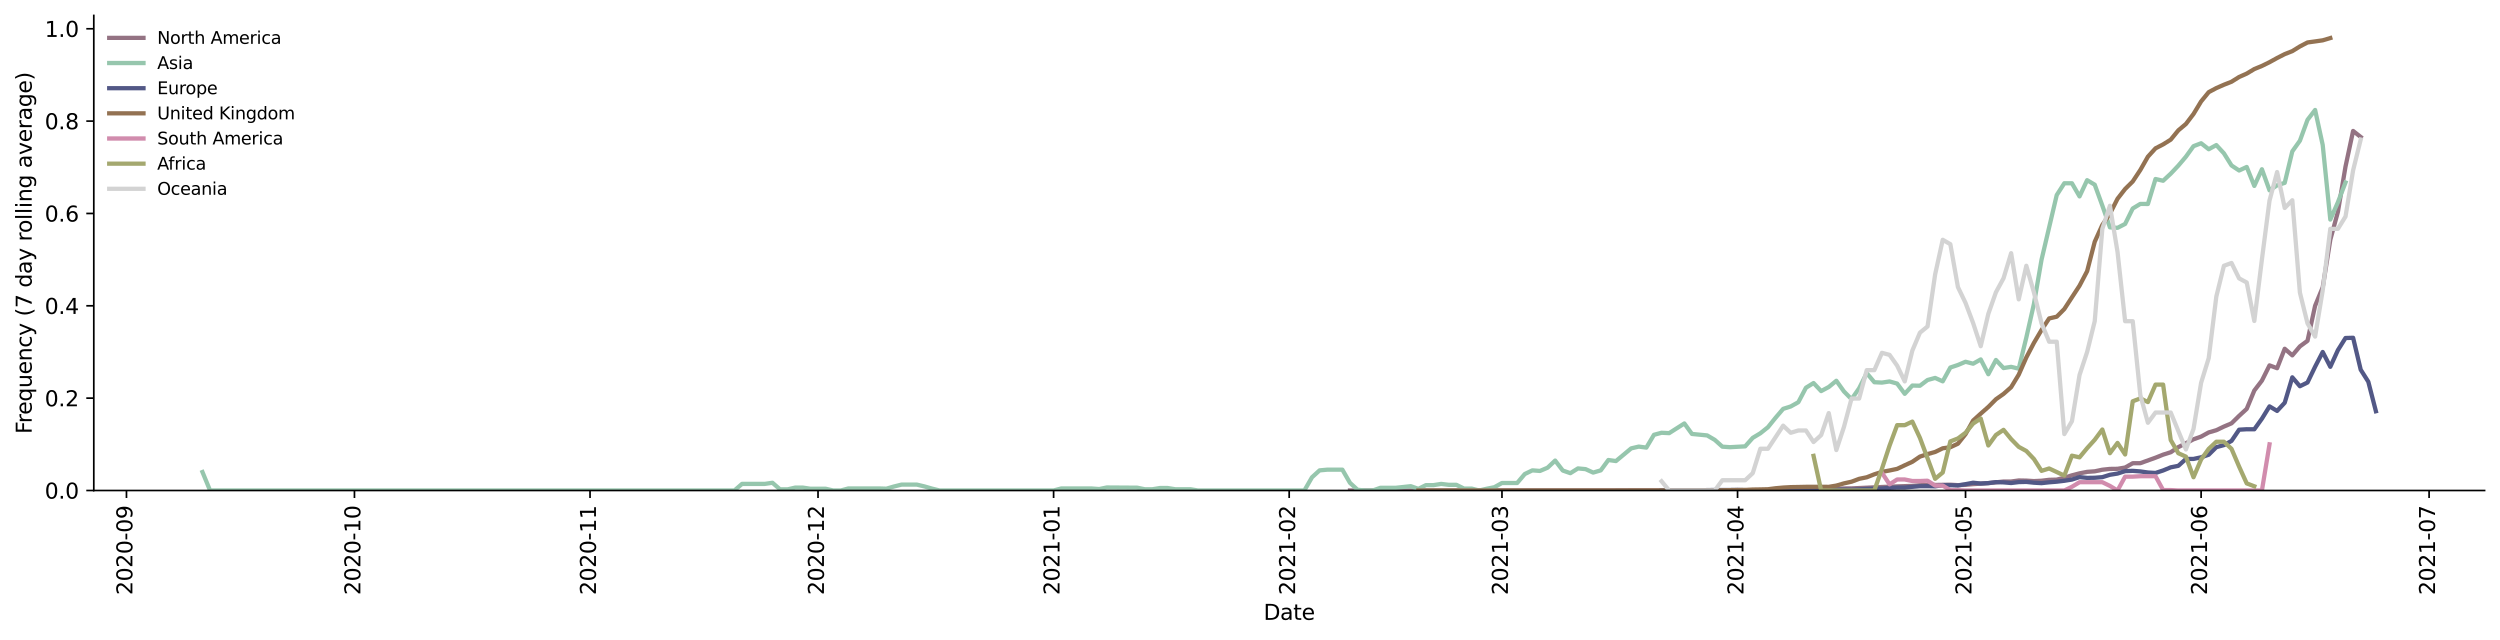 <?xml version="1.0" encoding="utf-8" standalone="no"?>
<!DOCTYPE svg PUBLIC "-//W3C//DTD SVG 1.1//EN"
  "http://www.w3.org/Graphics/SVG/1.1/DTD/svg11.dtd">
<svg height="298.621pt" version="1.1" viewBox="0 0 1166.981 298.621" width="1166.981pt" xmlns="http://www.w3.org/2000/svg" xmlns:xlink="http://www.w3.org/1999/xlink">
 <defs>
  <style type="text/css">*{stroke-linecap:butt;stroke-linejoin:round;}</style>
 </defs>
 <g id="figure_1">
  <g id="patch_1">
   <path d="M 0 298.621 
L 1166.981 298.621 
L 1166.981 0 
L 0 0 
z
" style="fill:#ffffff;"/>
  </g>
  <g id="axes_1">
   <g id="patch_2">
    <path d="M 43.781 228.96 
L 1159.781 228.96 
L 1159.781 7.2 
L 43.781 7.2 
z
" style="fill:#ffffff;"/>
   </g>
   <g id="matplotlib.axis_1">
    <g id="xtick_1">
     <g id="line2d_1">
      <defs>
       <path d="M 0 0 
L 0 3.5 
" id="m8e4a2a7f2a" style="stroke:#000000;stroke-width:0.8;"/>
      </defs>
      <g>
       <use style="stroke:#000000;stroke-width:0.8;" x="59.035" xlink:href="#m8e4a2a7f2a" y="228.96"/>
      </g>
     </g>
     <g id="text_1">
      <!-- 2020-09 -->
      <g transform="translate(61.794 277.743)rotate(-90)scale(0.1 -0.1)">
       <defs>
        <path d="M 1228 531 
L 3431 531 
L 3431 0 
L 469 0 
L 469 531 
Q 828 903 1448 1529 
Q 2069 2156 2228 2338 
Q 2531 2678 2651 2914 
Q 2772 3150 2772 3378 
Q 2772 3750 2511 3984 
Q 2250 4219 1831 4219 
Q 1534 4219 1204 4116 
Q 875 4013 500 3803 
L 500 4441 
Q 881 4594 1212 4672 
Q 1544 4750 1819 4750 
Q 2544 4750 2975 4387 
Q 3406 4025 3406 3419 
Q 3406 3131 3298 2873 
Q 3191 2616 2906 2266 
Q 2828 2175 2409 1742 
Q 1991 1309 1228 531 
z
" id="DejaVuSans-32" transform="scale(0.016)"/>
        <path d="M 2034 4250 
Q 1547 4250 1301 3770 
Q 1056 3291 1056 2328 
Q 1056 1369 1301 889 
Q 1547 409 2034 409 
Q 2525 409 2770 889 
Q 3016 1369 3016 2328 
Q 3016 3291 2770 3770 
Q 2525 4250 2034 4250 
z
M 2034 4750 
Q 2819 4750 3233 4129 
Q 3647 3509 3647 2328 
Q 3647 1150 3233 529 
Q 2819 -91 2034 -91 
Q 1250 -91 836 529 
Q 422 1150 422 2328 
Q 422 3509 836 4129 
Q 1250 4750 2034 4750 
z
" id="DejaVuSans-30" transform="scale(0.016)"/>
        <path d="M 313 2009 
L 1997 2009 
L 1997 1497 
L 313 1497 
L 313 2009 
z
" id="DejaVuSans-2d" transform="scale(0.016)"/>
        <path d="M 703 97 
L 703 672 
Q 941 559 1184 500 
Q 1428 441 1663 441 
Q 2288 441 2617 861 
Q 2947 1281 2994 2138 
Q 2813 1869 2534 1725 
Q 2256 1581 1919 1581 
Q 1219 1581 811 2004 
Q 403 2428 403 3163 
Q 403 3881 828 4315 
Q 1253 4750 1959 4750 
Q 2769 4750 3195 4129 
Q 3622 3509 3622 2328 
Q 3622 1225 3098 567 
Q 2575 -91 1691 -91 
Q 1453 -91 1209 -44 
Q 966 3 703 97 
z
M 1959 2075 
Q 2384 2075 2632 2365 
Q 2881 2656 2881 3163 
Q 2881 3666 2632 3958 
Q 2384 4250 1959 4250 
Q 1534 4250 1286 3958 
Q 1038 3666 1038 3163 
Q 1038 2656 1286 2365 
Q 1534 2075 1959 2075 
z
" id="DejaVuSans-39" transform="scale(0.016)"/>
       </defs>
       <use xlink:href="#DejaVuSans-32"/>
       <use x="63.623" xlink:href="#DejaVuSans-30"/>
       <use x="127.246" xlink:href="#DejaVuSans-32"/>
       <use x="190.869" xlink:href="#DejaVuSans-30"/>
       <use x="254.492" xlink:href="#DejaVuSans-2d"/>
       <use x="290.576" xlink:href="#DejaVuSans-30"/>
       <use x="354.199" xlink:href="#DejaVuSans-39"/>
      </g>
     </g>
    </g>
    <g id="xtick_2">
     <g id="line2d_2">
      <g>
       <use style="stroke:#000000;stroke-width:0.8;" x="165.456" xlink:href="#m8e4a2a7f2a" y="228.96"/>
      </g>
     </g>
     <g id="text_2">
      <!-- 2020-10 -->
      <g transform="translate(168.215 277.743)rotate(-90)scale(0.1 -0.1)">
       <defs>
        <path d="M 794 531 
L 1825 531 
L 1825 4091 
L 703 3866 
L 703 4441 
L 1819 4666 
L 2450 4666 
L 2450 531 
L 3481 531 
L 3481 0 
L 794 0 
L 794 531 
z
" id="DejaVuSans-31" transform="scale(0.016)"/>
       </defs>
       <use xlink:href="#DejaVuSans-32"/>
       <use x="63.623" xlink:href="#DejaVuSans-30"/>
       <use x="127.246" xlink:href="#DejaVuSans-32"/>
       <use x="190.869" xlink:href="#DejaVuSans-30"/>
       <use x="254.492" xlink:href="#DejaVuSans-2d"/>
       <use x="290.576" xlink:href="#DejaVuSans-31"/>
       <use x="354.199" xlink:href="#DejaVuSans-30"/>
      </g>
     </g>
    </g>
    <g id="xtick_3">
     <g id="line2d_3">
      <g>
       <use style="stroke:#000000;stroke-width:0.8;" x="275.424" xlink:href="#m8e4a2a7f2a" y="228.96"/>
      </g>
     </g>
     <g id="text_3">
      <!-- 2020-11 -->
      <g transform="translate(278.183 277.743)rotate(-90)scale(0.1 -0.1)">
       <use xlink:href="#DejaVuSans-32"/>
       <use x="63.623" xlink:href="#DejaVuSans-30"/>
       <use x="127.246" xlink:href="#DejaVuSans-32"/>
       <use x="190.869" xlink:href="#DejaVuSans-30"/>
       <use x="254.492" xlink:href="#DejaVuSans-2d"/>
       <use x="290.576" xlink:href="#DejaVuSans-31"/>
       <use x="354.199" xlink:href="#DejaVuSans-31"/>
      </g>
     </g>
    </g>
    <g id="xtick_4">
     <g id="line2d_4">
      <g>
       <use style="stroke:#000000;stroke-width:0.8;" x="381.845" xlink:href="#m8e4a2a7f2a" y="228.96"/>
      </g>
     </g>
     <g id="text_4">
      <!-- 2020-12 -->
      <g transform="translate(384.604 277.743)rotate(-90)scale(0.1 -0.1)">
       <use xlink:href="#DejaVuSans-32"/>
       <use x="63.623" xlink:href="#DejaVuSans-30"/>
       <use x="127.246" xlink:href="#DejaVuSans-32"/>
       <use x="190.869" xlink:href="#DejaVuSans-30"/>
       <use x="254.492" xlink:href="#DejaVuSans-2d"/>
       <use x="290.576" xlink:href="#DejaVuSans-31"/>
       <use x="354.199" xlink:href="#DejaVuSans-32"/>
      </g>
     </g>
    </g>
    <g id="xtick_5">
     <g id="line2d_5">
      <g>
       <use style="stroke:#000000;stroke-width:0.8;" x="491.813" xlink:href="#m8e4a2a7f2a" y="228.96"/>
      </g>
     </g>
     <g id="text_5">
      <!-- 2021-01 -->
      <g transform="translate(494.572 277.743)rotate(-90)scale(0.1 -0.1)">
       <use xlink:href="#DejaVuSans-32"/>
       <use x="63.623" xlink:href="#DejaVuSans-30"/>
       <use x="127.246" xlink:href="#DejaVuSans-32"/>
       <use x="190.869" xlink:href="#DejaVuSans-31"/>
       <use x="254.492" xlink:href="#DejaVuSans-2d"/>
       <use x="290.576" xlink:href="#DejaVuSans-30"/>
       <use x="354.199" xlink:href="#DejaVuSans-31"/>
      </g>
     </g>
    </g>
    <g id="xtick_6">
     <g id="line2d_6">
      <g>
       <use style="stroke:#000000;stroke-width:0.8;" x="601.781" xlink:href="#m8e4a2a7f2a" y="228.96"/>
      </g>
     </g>
     <g id="text_6">
      <!-- 2021-02 -->
      <g transform="translate(604.541 277.743)rotate(-90)scale(0.1 -0.1)">
       <use xlink:href="#DejaVuSans-32"/>
       <use x="63.623" xlink:href="#DejaVuSans-30"/>
       <use x="127.246" xlink:href="#DejaVuSans-32"/>
       <use x="190.869" xlink:href="#DejaVuSans-31"/>
       <use x="254.492" xlink:href="#DejaVuSans-2d"/>
       <use x="290.576" xlink:href="#DejaVuSans-30"/>
       <use x="354.199" xlink:href="#DejaVuSans-32"/>
      </g>
     </g>
    </g>
    <g id="xtick_7">
     <g id="line2d_7">
      <g>
       <use style="stroke:#000000;stroke-width:0.8;" x="701.107" xlink:href="#m8e4a2a7f2a" y="228.96"/>
      </g>
     </g>
     <g id="text_7">
      <!-- 2021-03 -->
      <g transform="translate(703.867 277.743)rotate(-90)scale(0.1 -0.1)">
       <defs>
        <path d="M 2597 2516 
Q 3050 2419 3304 2112 
Q 3559 1806 3559 1356 
Q 3559 666 3084 287 
Q 2609 -91 1734 -91 
Q 1441 -91 1130 -33 
Q 819 25 488 141 
L 488 750 
Q 750 597 1062 519 
Q 1375 441 1716 441 
Q 2309 441 2620 675 
Q 2931 909 2931 1356 
Q 2931 1769 2642 2001 
Q 2353 2234 1838 2234 
L 1294 2234 
L 1294 2753 
L 1863 2753 
Q 2328 2753 2575 2939 
Q 2822 3125 2822 3475 
Q 2822 3834 2567 4026 
Q 2313 4219 1838 4219 
Q 1578 4219 1281 4162 
Q 984 4106 628 3988 
L 628 4550 
Q 988 4650 1302 4700 
Q 1616 4750 1894 4750 
Q 2613 4750 3031 4423 
Q 3450 4097 3450 3541 
Q 3450 3153 3228 2886 
Q 3006 2619 2597 2516 
z
" id="DejaVuSans-33" transform="scale(0.016)"/>
       </defs>
       <use xlink:href="#DejaVuSans-32"/>
       <use x="63.623" xlink:href="#DejaVuSans-30"/>
       <use x="127.246" xlink:href="#DejaVuSans-32"/>
       <use x="190.869" xlink:href="#DejaVuSans-31"/>
       <use x="254.492" xlink:href="#DejaVuSans-2d"/>
       <use x="290.576" xlink:href="#DejaVuSans-30"/>
       <use x="354.199" xlink:href="#DejaVuSans-33"/>
      </g>
     </g>
    </g>
    <g id="xtick_8">
     <g id="line2d_8">
      <g>
       <use style="stroke:#000000;stroke-width:0.8;" x="811.076" xlink:href="#m8e4a2a7f2a" y="228.96"/>
      </g>
     </g>
     <g id="text_8">
      <!-- 2021-04 -->
      <g transform="translate(813.835 277.743)rotate(-90)scale(0.1 -0.1)">
       <defs>
        <path d="M 2419 4116 
L 825 1625 
L 2419 1625 
L 2419 4116 
z
M 2253 4666 
L 3047 4666 
L 3047 1625 
L 3713 1625 
L 3713 1100 
L 3047 1100 
L 3047 0 
L 2419 0 
L 2419 1100 
L 313 1100 
L 313 1709 
L 2253 4666 
z
" id="DejaVuSans-34" transform="scale(0.016)"/>
       </defs>
       <use xlink:href="#DejaVuSans-32"/>
       <use x="63.623" xlink:href="#DejaVuSans-30"/>
       <use x="127.246" xlink:href="#DejaVuSans-32"/>
       <use x="190.869" xlink:href="#DejaVuSans-31"/>
       <use x="254.492" xlink:href="#DejaVuSans-2d"/>
       <use x="290.576" xlink:href="#DejaVuSans-30"/>
       <use x="354.199" xlink:href="#DejaVuSans-34"/>
      </g>
     </g>
    </g>
    <g id="xtick_9">
     <g id="line2d_9">
      <g>
       <use style="stroke:#000000;stroke-width:0.8;" x="917.496" xlink:href="#m8e4a2a7f2a" y="228.96"/>
      </g>
     </g>
     <g id="text_9">
      <!-- 2021-05 -->
      <g transform="translate(920.256 277.743)rotate(-90)scale(0.1 -0.1)">
       <defs>
        <path d="M 691 4666 
L 3169 4666 
L 3169 4134 
L 1269 4134 
L 1269 2991 
Q 1406 3038 1543 3061 
Q 1681 3084 1819 3084 
Q 2600 3084 3056 2656 
Q 3513 2228 3513 1497 
Q 3513 744 3044 326 
Q 2575 -91 1722 -91 
Q 1428 -91 1123 -41 
Q 819 9 494 109 
L 494 744 
Q 775 591 1075 516 
Q 1375 441 1709 441 
Q 2250 441 2565 725 
Q 2881 1009 2881 1497 
Q 2881 1984 2565 2268 
Q 2250 2553 1709 2553 
Q 1456 2553 1204 2497 
Q 953 2441 691 2322 
L 691 4666 
z
" id="DejaVuSans-35" transform="scale(0.016)"/>
       </defs>
       <use xlink:href="#DejaVuSans-32"/>
       <use x="63.623" xlink:href="#DejaVuSans-30"/>
       <use x="127.246" xlink:href="#DejaVuSans-32"/>
       <use x="190.869" xlink:href="#DejaVuSans-31"/>
       <use x="254.492" xlink:href="#DejaVuSans-2d"/>
       <use x="290.576" xlink:href="#DejaVuSans-30"/>
       <use x="354.199" xlink:href="#DejaVuSans-35"/>
      </g>
     </g>
    </g>
    <g id="xtick_10">
     <g id="line2d_10">
      <g>
       <use style="stroke:#000000;stroke-width:0.8;" x="1027.465" xlink:href="#m8e4a2a7f2a" y="228.96"/>
      </g>
     </g>
     <g id="text_10">
      <!-- 2021-06 -->
      <g transform="translate(1030.224 277.743)rotate(-90)scale(0.1 -0.1)">
       <defs>
        <path d="M 2113 2584 
Q 1688 2584 1439 2293 
Q 1191 2003 1191 1497 
Q 1191 994 1439 701 
Q 1688 409 2113 409 
Q 2538 409 2786 701 
Q 3034 994 3034 1497 
Q 3034 2003 2786 2293 
Q 2538 2584 2113 2584 
z
M 3366 4563 
L 3366 3988 
Q 3128 4100 2886 4159 
Q 2644 4219 2406 4219 
Q 1781 4219 1451 3797 
Q 1122 3375 1075 2522 
Q 1259 2794 1537 2939 
Q 1816 3084 2150 3084 
Q 2853 3084 3261 2657 
Q 3669 2231 3669 1497 
Q 3669 778 3244 343 
Q 2819 -91 2113 -91 
Q 1303 -91 875 529 
Q 447 1150 447 2328 
Q 447 3434 972 4092 
Q 1497 4750 2381 4750 
Q 2619 4750 2861 4703 
Q 3103 4656 3366 4563 
z
" id="DejaVuSans-36" transform="scale(0.016)"/>
       </defs>
       <use xlink:href="#DejaVuSans-32"/>
       <use x="63.623" xlink:href="#DejaVuSans-30"/>
       <use x="127.246" xlink:href="#DejaVuSans-32"/>
       <use x="190.869" xlink:href="#DejaVuSans-31"/>
       <use x="254.492" xlink:href="#DejaVuSans-2d"/>
       <use x="290.576" xlink:href="#DejaVuSans-30"/>
       <use x="354.199" xlink:href="#DejaVuSans-36"/>
      </g>
     </g>
    </g>
    <g id="xtick_11">
     <g id="line2d_11">
      <g>
       <use style="stroke:#000000;stroke-width:0.8;" x="1133.886" xlink:href="#m8e4a2a7f2a" y="228.96"/>
      </g>
     </g>
     <g id="text_11">
      <!-- 2021-07 -->
      <g transform="translate(1136.645 277.743)rotate(-90)scale(0.1 -0.1)">
       <defs>
        <path d="M 525 4666 
L 3525 4666 
L 3525 4397 
L 1831 0 
L 1172 0 
L 2766 4134 
L 525 4134 
L 525 4666 
z
" id="DejaVuSans-37" transform="scale(0.016)"/>
       </defs>
       <use xlink:href="#DejaVuSans-32"/>
       <use x="63.623" xlink:href="#DejaVuSans-30"/>
       <use x="127.246" xlink:href="#DejaVuSans-32"/>
       <use x="190.869" xlink:href="#DejaVuSans-31"/>
       <use x="254.492" xlink:href="#DejaVuSans-2d"/>
       <use x="290.576" xlink:href="#DejaVuSans-30"/>
       <use x="354.199" xlink:href="#DejaVuSans-37"/>
      </g>
     </g>
    </g>
    <g id="text_12">
     <!-- Date -->
     <g transform="translate(589.83 289.341)scale(0.1 -0.1)">
      <defs>
       <path d="M 1259 4147 
L 1259 519 
L 2022 519 
Q 2988 519 3436 956 
Q 3884 1394 3884 2338 
Q 3884 3275 3436 3711 
Q 2988 4147 2022 4147 
L 1259 4147 
z
M 628 4666 
L 1925 4666 
Q 3281 4666 3915 4102 
Q 4550 3538 4550 2338 
Q 4550 1131 3912 565 
Q 3275 0 1925 0 
L 628 0 
L 628 4666 
z
" id="DejaVuSans-44" transform="scale(0.016)"/>
       <path d="M 2194 1759 
Q 1497 1759 1228 1600 
Q 959 1441 959 1056 
Q 959 750 1161 570 
Q 1363 391 1709 391 
Q 2188 391 2477 730 
Q 2766 1069 2766 1631 
L 2766 1759 
L 2194 1759 
z
M 3341 1997 
L 3341 0 
L 2766 0 
L 2766 531 
Q 2569 213 2275 61 
Q 1981 -91 1556 -91 
Q 1019 -91 701 211 
Q 384 513 384 1019 
Q 384 1609 779 1909 
Q 1175 2209 1959 2209 
L 2766 2209 
L 2766 2266 
Q 2766 2663 2505 2880 
Q 2244 3097 1772 3097 
Q 1472 3097 1187 3025 
Q 903 2953 641 2809 
L 641 3341 
Q 956 3463 1253 3523 
Q 1550 3584 1831 3584 
Q 2591 3584 2966 3190 
Q 3341 2797 3341 1997 
z
" id="DejaVuSans-61" transform="scale(0.016)"/>
       <path d="M 1172 4494 
L 1172 3500 
L 2356 3500 
L 2356 3053 
L 1172 3053 
L 1172 1153 
Q 1172 725 1289 603 
Q 1406 481 1766 481 
L 2356 481 
L 2356 0 
L 1766 0 
Q 1100 0 847 248 
Q 594 497 594 1153 
L 594 3053 
L 172 3053 
L 172 3500 
L 594 3500 
L 594 4494 
L 1172 4494 
z
" id="DejaVuSans-74" transform="scale(0.016)"/>
       <path d="M 3597 1894 
L 3597 1613 
L 953 1613 
Q 991 1019 1311 708 
Q 1631 397 2203 397 
Q 2534 397 2845 478 
Q 3156 559 3463 722 
L 3463 178 
Q 3153 47 2828 -22 
Q 2503 -91 2169 -91 
Q 1331 -91 842 396 
Q 353 884 353 1716 
Q 353 2575 817 3079 
Q 1281 3584 2069 3584 
Q 2775 3584 3186 3129 
Q 3597 2675 3597 1894 
z
M 3022 2063 
Q 3016 2534 2758 2815 
Q 2500 3097 2075 3097 
Q 1594 3097 1305 2825 
Q 1016 2553 972 2059 
L 3022 2063 
z
" id="DejaVuSans-65" transform="scale(0.016)"/>
      </defs>
      <use xlink:href="#DejaVuSans-44"/>
      <use x="77.002" xlink:href="#DejaVuSans-61"/>
      <use x="138.281" xlink:href="#DejaVuSans-74"/>
      <use x="177.49" xlink:href="#DejaVuSans-65"/>
     </g>
    </g>
   </g>
   <g id="matplotlib.axis_2">
    <g id="ytick_1">
     <g id="line2d_12">
      <defs>
       <path d="M 0 0 
L -3.5 0 
" id="mab2cb1c748" style="stroke:#000000;stroke-width:0.8;"/>
      </defs>
      <g>
       <use style="stroke:#000000;stroke-width:0.8;" x="43.781" xlink:href="#mab2cb1c748" y="228.96"/>
      </g>
     </g>
     <g id="text_13">
      <!-- 0.0 -->
      <g transform="translate(20.878 232.759)scale(0.1 -0.1)">
       <defs>
        <path d="M 684 794 
L 1344 794 
L 1344 0 
L 684 0 
L 684 794 
z
" id="DejaVuSans-2e" transform="scale(0.016)"/>
       </defs>
       <use xlink:href="#DejaVuSans-30"/>
       <use x="63.623" xlink:href="#DejaVuSans-2e"/>
       <use x="95.41" xlink:href="#DejaVuSans-30"/>
      </g>
     </g>
    </g>
    <g id="ytick_2">
     <g id="line2d_13">
      <g>
       <use style="stroke:#000000;stroke-width:0.8;" x="43.781" xlink:href="#mab2cb1c748" y="185.853"/>
      </g>
     </g>
     <g id="text_14">
      <!-- 0.2 -->
      <g transform="translate(20.878 189.652)scale(0.1 -0.1)">
       <use xlink:href="#DejaVuSans-30"/>
       <use x="63.623" xlink:href="#DejaVuSans-2e"/>
       <use x="95.41" xlink:href="#DejaVuSans-32"/>
      </g>
     </g>
    </g>
    <g id="ytick_3">
     <g id="line2d_14">
      <g>
       <use style="stroke:#000000;stroke-width:0.8;" x="43.781" xlink:href="#mab2cb1c748" y="142.746"/>
      </g>
     </g>
     <g id="text_15">
      <!-- 0.4 -->
      <g transform="translate(20.878 146.546)scale(0.1 -0.1)">
       <use xlink:href="#DejaVuSans-30"/>
       <use x="63.623" xlink:href="#DejaVuSans-2e"/>
       <use x="95.41" xlink:href="#DejaVuSans-34"/>
      </g>
     </g>
    </g>
    <g id="ytick_4">
     <g id="line2d_15">
      <g>
       <use style="stroke:#000000;stroke-width:0.8;" x="43.781" xlink:href="#mab2cb1c748" y="99.64"/>
      </g>
     </g>
     <g id="text_16">
      <!-- 0.6 -->
      <g transform="translate(20.878 103.439)scale(0.1 -0.1)">
       <use xlink:href="#DejaVuSans-30"/>
       <use x="63.623" xlink:href="#DejaVuSans-2e"/>
       <use x="95.41" xlink:href="#DejaVuSans-36"/>
      </g>
     </g>
    </g>
    <g id="ytick_5">
     <g id="line2d_16">
      <g>
       <use style="stroke:#000000;stroke-width:0.8;" x="43.781" xlink:href="#mab2cb1c748" y="56.533"/>
      </g>
     </g>
     <g id="text_17">
      <!-- 0.8 -->
      <g transform="translate(20.878 60.332)scale(0.1 -0.1)">
       <defs>
        <path d="M 2034 2216 
Q 1584 2216 1326 1975 
Q 1069 1734 1069 1313 
Q 1069 891 1326 650 
Q 1584 409 2034 409 
Q 2484 409 2743 651 
Q 3003 894 3003 1313 
Q 3003 1734 2745 1975 
Q 2488 2216 2034 2216 
z
M 1403 2484 
Q 997 2584 770 2862 
Q 544 3141 544 3541 
Q 544 4100 942 4425 
Q 1341 4750 2034 4750 
Q 2731 4750 3128 4425 
Q 3525 4100 3525 3541 
Q 3525 3141 3298 2862 
Q 3072 2584 2669 2484 
Q 3125 2378 3379 2068 
Q 3634 1759 3634 1313 
Q 3634 634 3220 271 
Q 2806 -91 2034 -91 
Q 1263 -91 848 271 
Q 434 634 434 1313 
Q 434 1759 690 2068 
Q 947 2378 1403 2484 
z
M 1172 3481 
Q 1172 3119 1398 2916 
Q 1625 2713 2034 2713 
Q 2441 2713 2670 2916 
Q 2900 3119 2900 3481 
Q 2900 3844 2670 4047 
Q 2441 4250 2034 4250 
Q 1625 4250 1398 4047 
Q 1172 3844 1172 3481 
z
" id="DejaVuSans-38" transform="scale(0.016)"/>
       </defs>
       <use xlink:href="#DejaVuSans-30"/>
       <use x="63.623" xlink:href="#DejaVuSans-2e"/>
       <use x="95.41" xlink:href="#DejaVuSans-38"/>
      </g>
     </g>
    </g>
    <g id="ytick_6">
     <g id="line2d_17">
      <g>
       <use style="stroke:#000000;stroke-width:0.8;" x="43.781" xlink:href="#mab2cb1c748" y="13.426"/>
      </g>
     </g>
     <g id="text_18">
      <!-- 1.0 -->
      <g transform="translate(20.878 17.225)scale(0.1 -0.1)">
       <use xlink:href="#DejaVuSans-31"/>
       <use x="63.623" xlink:href="#DejaVuSans-2e"/>
       <use x="95.41" xlink:href="#DejaVuSans-30"/>
      </g>
     </g>
    </g>
    <g id="text_19">
     <!-- Frequency (7 day rolling average) -->
     <g transform="translate(14.798 202.529)rotate(-90)scale(0.1 -0.1)">
      <defs>
       <path d="M 628 4666 
L 3309 4666 
L 3309 4134 
L 1259 4134 
L 1259 2759 
L 3109 2759 
L 3109 2228 
L 1259 2228 
L 1259 0 
L 628 0 
L 628 4666 
z
" id="DejaVuSans-46" transform="scale(0.016)"/>
       <path d="M 2631 2963 
Q 2534 3019 2420 3045 
Q 2306 3072 2169 3072 
Q 1681 3072 1420 2755 
Q 1159 2438 1159 1844 
L 1159 0 
L 581 0 
L 581 3500 
L 1159 3500 
L 1159 2956 
Q 1341 3275 1631 3429 
Q 1922 3584 2338 3584 
Q 2397 3584 2469 3576 
Q 2541 3569 2628 3553 
L 2631 2963 
z
" id="DejaVuSans-72" transform="scale(0.016)"/>
       <path d="M 947 1747 
Q 947 1113 1208 752 
Q 1469 391 1925 391 
Q 2381 391 2643 752 
Q 2906 1113 2906 1747 
Q 2906 2381 2643 2742 
Q 2381 3103 1925 3103 
Q 1469 3103 1208 2742 
Q 947 2381 947 1747 
z
M 2906 525 
Q 2725 213 2448 61 
Q 2172 -91 1784 -91 
Q 1150 -91 751 415 
Q 353 922 353 1747 
Q 353 2572 751 3078 
Q 1150 3584 1784 3584 
Q 2172 3584 2448 3432 
Q 2725 3281 2906 2969 
L 2906 3500 
L 3481 3500 
L 3481 -1331 
L 2906 -1331 
L 2906 525 
z
" id="DejaVuSans-71" transform="scale(0.016)"/>
       <path d="M 544 1381 
L 544 3500 
L 1119 3500 
L 1119 1403 
Q 1119 906 1312 657 
Q 1506 409 1894 409 
Q 2359 409 2629 706 
Q 2900 1003 2900 1516 
L 2900 3500 
L 3475 3500 
L 3475 0 
L 2900 0 
L 2900 538 
Q 2691 219 2414 64 
Q 2138 -91 1772 -91 
Q 1169 -91 856 284 
Q 544 659 544 1381 
z
M 1991 3584 
L 1991 3584 
z
" id="DejaVuSans-75" transform="scale(0.016)"/>
       <path d="M 3513 2113 
L 3513 0 
L 2938 0 
L 2938 2094 
Q 2938 2591 2744 2837 
Q 2550 3084 2163 3084 
Q 1697 3084 1428 2787 
Q 1159 2491 1159 1978 
L 1159 0 
L 581 0 
L 581 3500 
L 1159 3500 
L 1159 2956 
Q 1366 3272 1645 3428 
Q 1925 3584 2291 3584 
Q 2894 3584 3203 3211 
Q 3513 2838 3513 2113 
z
" id="DejaVuSans-6e" transform="scale(0.016)"/>
       <path d="M 3122 3366 
L 3122 2828 
Q 2878 2963 2633 3030 
Q 2388 3097 2138 3097 
Q 1578 3097 1268 2742 
Q 959 2388 959 1747 
Q 959 1106 1268 751 
Q 1578 397 2138 397 
Q 2388 397 2633 464 
Q 2878 531 3122 666 
L 3122 134 
Q 2881 22 2623 -34 
Q 2366 -91 2075 -91 
Q 1284 -91 818 406 
Q 353 903 353 1747 
Q 353 2603 823 3093 
Q 1294 3584 2113 3584 
Q 2378 3584 2631 3529 
Q 2884 3475 3122 3366 
z
" id="DejaVuSans-63" transform="scale(0.016)"/>
       <path d="M 2059 -325 
Q 1816 -950 1584 -1140 
Q 1353 -1331 966 -1331 
L 506 -1331 
L 506 -850 
L 844 -850 
Q 1081 -850 1212 -737 
Q 1344 -625 1503 -206 
L 1606 56 
L 191 3500 
L 800 3500 
L 1894 763 
L 2988 3500 
L 3597 3500 
L 2059 -325 
z
" id="DejaVuSans-79" transform="scale(0.016)"/>
       <path id="DejaVuSans-20" transform="scale(0.016)"/>
       <path d="M 1984 4856 
Q 1566 4138 1362 3434 
Q 1159 2731 1159 2009 
Q 1159 1288 1364 580 
Q 1569 -128 1984 -844 
L 1484 -844 
Q 1016 -109 783 600 
Q 550 1309 550 2009 
Q 550 2706 781 3412 
Q 1013 4119 1484 4856 
L 1984 4856 
z
" id="DejaVuSans-28" transform="scale(0.016)"/>
       <path d="M 2906 2969 
L 2906 4863 
L 3481 4863 
L 3481 0 
L 2906 0 
L 2906 525 
Q 2725 213 2448 61 
Q 2172 -91 1784 -91 
Q 1150 -91 751 415 
Q 353 922 353 1747 
Q 353 2572 751 3078 
Q 1150 3584 1784 3584 
Q 2172 3584 2448 3432 
Q 2725 3281 2906 2969 
z
M 947 1747 
Q 947 1113 1208 752 
Q 1469 391 1925 391 
Q 2381 391 2643 752 
Q 2906 1113 2906 1747 
Q 2906 2381 2643 2742 
Q 2381 3103 1925 3103 
Q 1469 3103 1208 2742 
Q 947 2381 947 1747 
z
" id="DejaVuSans-64" transform="scale(0.016)"/>
       <path d="M 1959 3097 
Q 1497 3097 1228 2736 
Q 959 2375 959 1747 
Q 959 1119 1226 758 
Q 1494 397 1959 397 
Q 2419 397 2687 759 
Q 2956 1122 2956 1747 
Q 2956 2369 2687 2733 
Q 2419 3097 1959 3097 
z
M 1959 3584 
Q 2709 3584 3137 3096 
Q 3566 2609 3566 1747 
Q 3566 888 3137 398 
Q 2709 -91 1959 -91 
Q 1206 -91 779 398 
Q 353 888 353 1747 
Q 353 2609 779 3096 
Q 1206 3584 1959 3584 
z
" id="DejaVuSans-6f" transform="scale(0.016)"/>
       <path d="M 603 4863 
L 1178 4863 
L 1178 0 
L 603 0 
L 603 4863 
z
" id="DejaVuSans-6c" transform="scale(0.016)"/>
       <path d="M 603 3500 
L 1178 3500 
L 1178 0 
L 603 0 
L 603 3500 
z
M 603 4863 
L 1178 4863 
L 1178 4134 
L 603 4134 
L 603 4863 
z
" id="DejaVuSans-69" transform="scale(0.016)"/>
       <path d="M 2906 1791 
Q 2906 2416 2648 2759 
Q 2391 3103 1925 3103 
Q 1463 3103 1205 2759 
Q 947 2416 947 1791 
Q 947 1169 1205 825 
Q 1463 481 1925 481 
Q 2391 481 2648 825 
Q 2906 1169 2906 1791 
z
M 3481 434 
Q 3481 -459 3084 -895 
Q 2688 -1331 1869 -1331 
Q 1566 -1331 1297 -1286 
Q 1028 -1241 775 -1147 
L 775 -588 
Q 1028 -725 1275 -790 
Q 1522 -856 1778 -856 
Q 2344 -856 2625 -561 
Q 2906 -266 2906 331 
L 2906 616 
Q 2728 306 2450 153 
Q 2172 0 1784 0 
Q 1141 0 747 490 
Q 353 981 353 1791 
Q 353 2603 747 3093 
Q 1141 3584 1784 3584 
Q 2172 3584 2450 3431 
Q 2728 3278 2906 2969 
L 2906 3500 
L 3481 3500 
L 3481 434 
z
" id="DejaVuSans-67" transform="scale(0.016)"/>
       <path d="M 191 3500 
L 800 3500 
L 1894 563 
L 2988 3500 
L 3597 3500 
L 2284 0 
L 1503 0 
L 191 3500 
z
" id="DejaVuSans-76" transform="scale(0.016)"/>
       <path d="M 513 4856 
L 1013 4856 
Q 1481 4119 1714 3412 
Q 1947 2706 1947 2009 
Q 1947 1309 1714 600 
Q 1481 -109 1013 -844 
L 513 -844 
Q 928 -128 1133 580 
Q 1338 1288 1338 2009 
Q 1338 2731 1133 3434 
Q 928 4138 513 4856 
z
" id="DejaVuSans-29" transform="scale(0.016)"/>
      </defs>
      <use xlink:href="#DejaVuSans-46"/>
      <use x="50.27" xlink:href="#DejaVuSans-72"/>
      <use x="89.133" xlink:href="#DejaVuSans-65"/>
      <use x="150.656" xlink:href="#DejaVuSans-71"/>
      <use x="214.133" xlink:href="#DejaVuSans-75"/>
      <use x="277.512" xlink:href="#DejaVuSans-65"/>
      <use x="339.035" xlink:href="#DejaVuSans-6e"/>
      <use x="402.414" xlink:href="#DejaVuSans-63"/>
      <use x="457.395" xlink:href="#DejaVuSans-79"/>
      <use x="516.574" xlink:href="#DejaVuSans-20"/>
      <use x="548.361" xlink:href="#DejaVuSans-28"/>
      <use x="587.375" xlink:href="#DejaVuSans-37"/>
      <use x="650.998" xlink:href="#DejaVuSans-20"/>
      <use x="682.785" xlink:href="#DejaVuSans-64"/>
      <use x="746.262" xlink:href="#DejaVuSans-61"/>
      <use x="807.541" xlink:href="#DejaVuSans-79"/>
      <use x="866.721" xlink:href="#DejaVuSans-20"/>
      <use x="898.508" xlink:href="#DejaVuSans-72"/>
      <use x="937.371" xlink:href="#DejaVuSans-6f"/>
      <use x="998.553" xlink:href="#DejaVuSans-6c"/>
      <use x="1026.336" xlink:href="#DejaVuSans-6c"/>
      <use x="1054.119" xlink:href="#DejaVuSans-69"/>
      <use x="1081.902" xlink:href="#DejaVuSans-6e"/>
      <use x="1145.281" xlink:href="#DejaVuSans-67"/>
      <use x="1208.758" xlink:href="#DejaVuSans-20"/>
      <use x="1240.545" xlink:href="#DejaVuSans-61"/>
      <use x="1301.824" xlink:href="#DejaVuSans-76"/>
      <use x="1361.004" xlink:href="#DejaVuSans-65"/>
      <use x="1422.527" xlink:href="#DejaVuSans-72"/>
      <use x="1463.641" xlink:href="#DejaVuSans-61"/>
      <use x="1524.92" xlink:href="#DejaVuSans-67"/>
      <use x="1588.396" xlink:href="#DejaVuSans-65"/>
      <use x="1649.92" xlink:href="#DejaVuSans-29"/>
     </g>
    </g>
   </g>
   <g id="line2d_18">
    <path clip-path="url(#paa86ef6d5a)" d="M 630.16 228.936 
L 647.897 228.96 
L 807.528 228.874 
L 814.623 228.853 
L 835.907 228.749 
L 846.549 228.506 
L 853.644 228.264 
L 857.191 228.198 
L 860.739 228.005 
L 864.286 227.983 
L 878.475 227.329 
L 885.57 227.041 
L 892.665 226.813 
L 896.212 226.481 
L 910.402 226.259 
L 913.949 226.47 
L 917.496 226.313 
L 921.044 225.988 
L 928.139 225.525 
L 935.233 224.771 
L 938.781 224.772 
L 942.328 224.281 
L 945.875 224.351 
L 949.423 224.572 
L 952.97 224.408 
L 956.517 223.977 
L 960.065 223.888 
L 963.612 222.993 
L 967.16 221.883 
L 970.707 220.961 
L 974.254 220.263 
L 977.802 220.009 
L 981.349 219.265 
L 984.896 218.889 
L 988.444 218.842 
L 991.991 218.242 
L 995.538 216.236 
L 999.086 216.203 
L 1006.18 213.651 
L 1009.728 212.228 
L 1013.275 211.102 
L 1016.823 208.718 
L 1023.917 205.054 
L 1027.465 203.795 
L 1031.012 201.849 
L 1034.559 200.82 
L 1038.107 199.12 
L 1041.654 197.607 
L 1045.201 194.114 
L 1048.749 190.86 
L 1052.296 182.291 
L 1055.844 177.666 
L 1059.391 170.562 
L 1062.938 171.868 
L 1066.486 162.801 
L 1070.033 165.88 
L 1073.58 161.688 
L 1077.128 159.078 
L 1080.675 142.727 
L 1084.222 134.155 
L 1087.77 111.917 
L 1091.317 98.9 
L 1094.865 77.761 
L 1098.412 61.132 
L 1101.959 63.931 
L 1101.959 63.931 
" style="fill:none;stroke:#947383;stroke-linecap:square;stroke-width:2;"/>
   </g>
   <g id="line2d_19">
    <path clip-path="url(#paa86ef6d5a)" d="M 94.509 220.339 
L 98.056 228.96 
L 342.824 228.96 
L 346.371 225.881 
L 357.013 225.881 
L 360.561 225.349 
L 364.108 228.428 
L 367.655 228.428 
L 371.203 227.614 
L 374.75 227.614 
L 378.297 228.147 
L 385.392 228.147 
L 388.94 228.96 
L 392.487 228.96 
L 396.034 228.002 
L 410.224 228.002 
L 413.771 228.115 
L 417.318 227.088 
L 420.866 226.209 
L 427.961 226.209 
L 431.508 227.054 
L 435.055 228.08 
L 438.603 228.96 
L 491.813 228.96 
L 495.36 228.023 
L 509.55 228.023 
L 513.097 228.286 
L 516.645 227.556 
L 530.834 227.655 
L 534.381 228.385 
L 537.929 228.385 
L 541.476 227.803 
L 545.023 227.803 
L 548.571 228.377 
L 555.666 228.377 
L 559.213 228.96 
L 608.876 228.96 
L 612.423 222.802 
L 615.971 219.569 
L 619.518 219.245 
L 626.613 219.245 
L 630.16 225.403 
L 633.708 228.636 
L 637.255 228.96 
L 640.802 228.96 
L 644.35 227.711 
L 651.444 227.711 
L 658.539 226.95 
L 662.086 228.199 
L 665.634 226.451 
L 669.181 226.451 
L 672.728 225.888 
L 676.276 226.314 
L 679.823 226.314 
L 683.371 228.062 
L 686.918 228.062 
L 690.465 228.96 
L 694.013 228.139 
L 697.56 227.432 
L 701.107 225.455 
L 708.202 225.455 
L 711.749 221.275 
L 715.297 219.56 
L 718.844 219.835 
L 722.392 218.323 
L 725.939 214.991 
L 729.486 219.636 
L 733.034 220.873 
L 736.581 218.656 
L 740.128 218.988 
L 743.676 220.595 
L 747.223 219.561 
L 750.77 214.73 
L 754.318 215.218 
L 761.413 209.303 
L 764.96 208.468 
L 768.507 208.932 
L 772.055 202.964 
L 775.602 202.008 
L 779.149 202.187 
L 786.244 197.662 
L 789.791 202.563 
L 796.886 203.249 
L 800.434 205.327 
L 803.981 208.497 
L 807.528 208.745 
L 814.623 208.358 
L 818.17 204.385 
L 821.718 202.249 
L 825.265 199.411 
L 828.812 195.018 
L 832.36 190.856 
L 835.907 189.732 
L 839.454 187.742 
L 843.002 180.992 
L 846.549 178.807 
L 850.097 182.553 
L 853.644 180.654 
L 857.191 177.742 
L 860.739 182.723 
L 864.286 186.33 
L 867.833 181.237 
L 871.381 174.174 
L 874.928 178.418 
L 878.475 178.591 
L 882.023 178.055 
L 885.57 179.056 
L 889.118 183.832 
L 892.665 179.97 
L 896.212 180.057 
L 899.76 177.386 
L 903.307 176.419 
L 906.854 178.005 
L 910.402 171.558 
L 913.949 170.372 
L 917.496 168.868 
L 921.044 169.778 
L 924.591 167.776 
L 928.139 174.687 
L 931.686 168.032 
L 935.233 171.807 
L 938.781 171.245 
L 942.328 172.094 
L 945.875 157.556 
L 949.423 141.857 
L 952.97 121.248 
L 960.065 91.057 
L 963.612 85.536 
L 967.16 85.542 
L 970.707 91.677 
L 974.254 84.106 
L 977.802 86.215 
L 981.349 95.959 
L 984.896 106.119 
L 988.444 106.354 
L 991.991 104.535 
L 995.538 97.328 
L 999.086 95.183 
L 1002.633 95.216 
L 1006.18 83.56 
L 1009.728 84.371 
L 1013.275 81.072 
L 1016.823 77.323 
L 1020.37 73.136 
L 1023.917 68.229 
L 1027.465 66.876 
L 1031.012 69.659 
L 1034.559 67.721 
L 1038.107 71.574 
L 1041.654 77.239 
L 1045.201 79.59 
L 1048.749 77.946 
L 1052.296 86.782 
L 1055.844 79.01 
L 1059.391 88.848 
L 1062.938 86.497 
L 1066.486 85.357 
L 1070.033 70.657 
L 1073.58 65.676 
L 1077.128 55.947 
L 1080.675 51.335 
L 1084.222 67.678 
L 1087.77 102.495 
L 1091.317 94.412 
L 1094.865 85.175 
L 1094.865 85.175 
" style="fill:none;stroke:#96c6ad;stroke-linecap:square;stroke-width:2;"/>
   </g>
   <g id="line2d_20">
    <path clip-path="url(#paa86ef6d5a)" d="M 775.602 228.931 
L 779.149 228.926 
L 782.697 228.858 
L 786.244 228.858 
L 789.791 228.858 
L 793.339 228.858 
L 796.886 228.769 
L 800.434 228.722 
L 803.981 228.722 
L 807.528 228.722 
L 811.076 228.682 
L 814.623 228.773 
L 818.17 228.888 
L 821.718 228.888 
L 825.265 228.822 
L 828.812 228.814 
L 832.36 228.725 
L 835.907 228.671 
L 839.454 228.602 
L 843.002 228.668 
L 846.549 228.587 
L 850.097 228.631 
L 853.644 228.637 
L 857.191 228.599 
L 860.739 228.532 
L 864.286 228.604 
L 867.833 228.437 
L 871.381 228.218 
L 874.928 228.118 
L 878.475 227.983 
L 882.023 227.736 
L 885.57 227.596 
L 889.118 227.576 
L 892.665 227.245 
L 896.212 226.946 
L 899.76 226.939 
L 903.307 227.015 
L 906.854 226.482 
L 910.402 226.494 
L 913.949 226.606 
L 917.496 226.008 
L 921.044 225.33 
L 924.591 225.707 
L 928.139 225.504 
L 931.686 225.063 
L 935.233 225.167 
L 938.781 225.466 
L 942.328 225.036 
L 945.875 224.951 
L 949.423 225.322 
L 952.97 225.521 
L 956.517 225.136 
L 960.065 224.85 
L 963.612 224.429 
L 967.16 223.854 
L 970.707 222.712 
L 974.254 223.071 
L 977.802 223.011 
L 981.349 222.738 
L 984.896 221.629 
L 988.444 221.058 
L 991.991 219.915 
L 995.538 219.789 
L 999.086 220.058 
L 1002.633 220.561 
L 1006.18 220.769 
L 1009.728 219.612 
L 1013.275 218.148 
L 1016.823 217.447 
L 1020.37 214.248 
L 1023.917 214.225 
L 1027.465 213.463 
L 1031.012 212.262 
L 1034.559 208.728 
L 1038.107 207.774 
L 1041.654 205.817 
L 1045.201 200.578 
L 1048.749 200.366 
L 1052.296 200.385 
L 1055.844 195.44 
L 1059.391 189.692 
L 1062.938 191.811 
L 1066.486 187.999 
L 1070.033 176.141 
L 1073.58 180.287 
L 1077.128 178.543 
L 1080.675 171.174 
L 1084.222 164.307 
L 1087.77 171.216 
L 1091.317 163.438 
L 1094.865 157.779 
L 1098.412 157.673 
L 1101.959 172.574 
L 1105.507 178.19 
L 1109.054 191.966 
" style="fill:none;stroke:#525886;stroke-linecap:square;stroke-width:2;"/>
   </g>
   <g id="line2d_21">
    <path clip-path="url(#paa86ef6d5a)" d="M 662.086 228.94 
L 665.634 228.96 
L 669.181 228.96 
L 672.728 228.96 
L 676.276 228.96 
L 679.823 228.96 
L 683.371 228.96 
L 686.918 228.96 
L 690.465 228.96 
L 694.013 228.96 
L 697.56 228.96 
L 701.107 228.96 
L 704.655 228.96 
L 708.202 228.96 
L 711.749 228.96 
L 715.297 228.96 
L 718.844 228.96 
L 722.392 228.96 
L 725.939 228.96 
L 729.486 228.96 
L 733.034 228.96 
L 736.581 228.96 
L 740.128 228.96 
L 743.676 228.96 
L 747.223 228.96 
L 750.77 228.96 
L 754.318 228.96 
L 757.865 228.96 
L 761.413 228.917 
L 764.96 228.917 
L 768.507 228.917 
L 772.055 228.917 
L 775.602 228.917 
L 779.149 228.943 
L 782.697 228.943 
L 786.244 228.926 
L 789.791 228.926 
L 793.339 228.926 
L 796.886 228.918 
L 800.434 228.918 
L 803.981 228.854 
L 807.528 228.784 
L 811.076 228.731 
L 814.623 228.696 
L 818.17 228.514 
L 821.718 228.455 
L 825.265 228.37 
L 828.812 227.913 
L 832.36 227.595 
L 835.907 227.392 
L 839.454 227.33 
L 843.002 227.251 
L 846.549 227.243 
L 850.097 227.232 
L 853.644 227.259 
L 857.191 226.666 
L 860.739 225.638 
L 864.286 224.854 
L 867.833 223.521 
L 871.381 222.793 
L 874.928 221.399 
L 878.475 220.276 
L 882.023 219.617 
L 885.57 218.871 
L 889.118 217.19 
L 892.665 215.558 
L 896.212 213.138 
L 899.76 211.968 
L 903.307 210.977 
L 906.854 209.263 
L 910.402 208.758 
L 913.949 207.117 
L 917.496 202.661 
L 921.044 196.299 
L 924.591 193.077 
L 928.139 189.95 
L 931.686 186.372 
L 935.233 183.875 
L 938.781 180.737 
L 942.328 174.885 
L 945.875 166.851 
L 949.423 160.049 
L 952.97 154.04 
L 956.517 148.646 
L 960.065 147.833 
L 963.612 144.242 
L 967.16 138.793 
L 970.707 133.36 
L 974.254 126.594 
L 977.802 112.853 
L 981.349 105.013 
L 984.896 99.773 
L 988.444 92.784 
L 991.991 88.221 
L 995.538 84.714 
L 999.086 79.352 
L 1002.633 73.125 
L 1006.18 69.238 
L 1009.728 67.403 
L 1013.275 65.193 
L 1016.823 60.847 
L 1020.37 57.87 
L 1023.917 53.201 
L 1027.465 47.344 
L 1031.012 43.016 
L 1034.559 41.119 
L 1038.107 39.56 
L 1041.654 38.156 
L 1045.201 35.934 
L 1048.749 34.356 
L 1052.296 32.237 
L 1055.844 30.781 
L 1059.391 29.035 
L 1062.938 27.075 
L 1066.486 25.269 
L 1070.033 23.868 
L 1073.58 21.672 
L 1077.128 19.822 
L 1080.675 19.334 
L 1084.222 18.823 
L 1087.77 17.76 
" style="fill:none;stroke:#937252;stroke-linecap:square;stroke-width:2;"/>
   </g>
   <g id="line2d_22">
    <path clip-path="url(#paa86ef6d5a)" d="M 878.475 220.698 
L 882.023 226.086 
L 885.57 223.817 
L 889.118 223.817 
L 892.665 224.536 
L 896.212 224.536 
L 899.76 224.39 
L 903.307 226.659 
L 906.854 226.659 
L 910.402 228.814 
L 913.949 228.814 
L 917.496 228.96 
L 921.044 228.96 
L 924.591 228.96 
L 928.139 228.96 
L 931.686 228.96 
L 935.233 228.96 
L 938.781 228.96 
L 942.328 228.96 
L 945.875 228.96 
L 949.423 228.96 
L 952.97 228.96 
L 956.517 228.96 
L 960.065 228.96 
L 963.612 228.96 
L 967.16 227.236 
L 970.707 225.094 
L 974.254 225.094 
L 977.802 225.094 
L 981.349 225.094 
L 984.896 226.818 
L 988.444 228.96 
L 991.991 222.494 
L 995.538 222.494 
L 999.086 222.297 
L 1002.633 222.297 
L 1006.18 222.297 
L 1009.728 228.763 
L 1013.275 228.763 
L 1016.823 228.96 
L 1020.37 228.96 
L 1023.917 228.96 
L 1027.465 228.96 
L 1031.012 228.96 
L 1034.559 228.96 
L 1038.107 228.96 
L 1041.654 228.96 
L 1045.201 228.96 
L 1048.749 228.96 
L 1052.296 228.96 
L 1055.844 228.96 
L 1059.391 207.407 
" style="fill:none;stroke:#d18cad;stroke-linecap:square;stroke-width:2;"/>
   </g>
   <g id="line2d_23">
    <path clip-path="url(#paa86ef6d5a)" d="M 846.549 212.795 
L 850.097 228.96 
L 853.644 228.96 
L 857.191 228.96 
L 860.739 228.96 
L 864.286 228.96 
L 867.833 228.96 
L 871.381 228.96 
L 874.928 228.96 
L 878.475 218.817 
L 882.023 208.041 
L 885.57 198.461 
L 889.118 198.461 
L 892.665 196.803 
L 896.212 204.41 
L 899.76 213.919 
L 903.307 223.499 
L 906.854 220.559 
L 910.402 206.052 
L 913.949 204.669 
L 917.496 202.018 
L 921.044 197.708 
L 924.591 195.368 
L 928.139 207.941 
L 931.686 203.043 
L 935.233 200.653 
L 938.781 204.964 
L 942.328 208.584 
L 945.875 210.518 
L 949.423 214.264 
L 952.97 219.789 
L 956.517 218.684 
L 960.065 220.342 
L 963.612 222 
L 967.16 212.702 
L 970.707 213.486 
L 974.254 209.203 
L 977.802 205.284 
L 981.349 200.494 
L 984.896 211.547 
L 988.444 206.758 
L 991.991 212.146 
L 995.538 187.327 
L 999.086 185.958 
L 1002.633 187.678 
L 1006.18 179.535 
L 1009.728 179.535 
L 1013.275 205.4 
L 1016.823 211.558 
L 1020.37 213.154 
L 1023.917 222.77 
L 1027.465 214.481 
L 1031.012 209.517 
L 1034.559 206.201 
L 1038.107 206.201 
L 1041.654 209.517 
L 1045.201 217.806 
L 1048.749 225.644 
L 1052.296 227.001 
" style="fill:none;stroke:#a4a86f;stroke-linecap:square;stroke-width:2;"/>
   </g>
   <g id="line2d_24">
    <path clip-path="url(#paa86ef6d5a)" d="M 775.602 224.649 
L 779.149 228.96 
L 782.697 228.96 
L 786.244 228.96 
L 789.791 228.96 
L 793.339 228.96 
L 796.886 228.96 
L 800.434 228.96 
L 803.981 224.17 
L 807.528 224.17 
L 811.076 224.17 
L 814.623 224.17 
L 818.17 220.854 
L 821.718 209.479 
L 825.265 209.479 
L 828.812 204.091 
L 832.36 198.702 
L 835.907 202.018 
L 839.454 200.941 
L 843.002 200.941 
L 846.549 206.329 
L 850.097 203.096 
L 853.644 192.832 
L 857.191 210.075 
L 860.739 199.298 
L 864.286 186.035 
L 867.833 186.035 
L 871.381 172.786 
L 874.928 172.786 
L 878.475 164.703 
L 882.023 165.65 
L 885.57 170.68 
L 889.118 178.027 
L 892.665 163.658 
L 896.212 155.292 
L 899.76 152.394 
L 903.307 128.094 
L 906.854 111.929 
L 910.402 113.982 
L 913.949 134.022 
L 917.496 141.399 
L 921.044 150.817 
L 924.591 161.594 
L 928.139 146.479 
L 931.686 136.42 
L 935.233 129.889 
L 938.781 118.189 
L 942.328 139.742 
L 945.875 124.067 
L 949.423 136.52 
L 952.97 150.889 
L 956.517 159.51 
L 960.065 159.51 
L 963.612 202.617 
L 967.16 196.63 
L 970.707 175.076 
L 974.254 164.3 
L 977.802 149.931 
L 981.349 106.824 
L 984.896 96.047 
L 988.444 117.601 
L 991.991 149.931 
L 995.538 149.931 
L 999.086 184.416 
L 1002.633 197.348 
L 1006.18 192.559 
L 1009.728 192.559 
L 1013.275 192.559 
L 1016.823 201.18 
L 1020.37 209.801 
L 1023.917 200.222 
L 1027.465 178.669 
L 1031.012 167.174 
L 1034.559 138.436 
L 1038.107 124.067 
L 1041.654 122.761 
L 1045.201 129.945 
L 1048.749 131.861 
L 1052.296 149.822 
L 1055.844 121.084 
L 1059.391 93.653 
L 1062.938 80.31 
L 1066.486 97.074 
L 1070.033 93.481 
L 1073.58 136.588 
L 1077.128 150.957 
L 1080.675 157.115 
L 1084.222 135.562 
L 1087.77 106.824 
L 1091.317 106.824 
L 1094.865 101.076 
L 1098.412 79.523 
L 1101.959 65.154 
" style="fill:none;stroke:#d3d3d3;stroke-linecap:square;stroke-width:2;"/>
   </g>
   <g id="patch_3">
    <path d="M 43.781 228.96 
L 43.781 7.2 
" style="fill:none;stroke:#000000;stroke-linecap:square;stroke-linejoin:miter;stroke-width:0.8;"/>
   </g>
   <g id="patch_4">
    <path d="M 43.781 228.96 
L 1159.781 228.96 
" style="fill:none;stroke:#000000;stroke-linecap:square;stroke-linejoin:miter;stroke-width:0.8;"/>
   </g>
   <g id="legend_1">
    <g id="line2d_25">
     <path d="M 50.981 17.679 
L 66.981 17.679 
" style="fill:none;stroke:#947383;stroke-linecap:square;stroke-width:2;"/>
    </g>
    <g id="line2d_26"/>
    <g id="text_20">
     <!-- North America -->
     <g transform="translate(73.381 20.479)scale(0.08 -0.08)">
      <defs>
       <path d="M 628 4666 
L 1478 4666 
L 3547 763 
L 3547 4666 
L 4159 4666 
L 4159 0 
L 3309 0 
L 1241 3903 
L 1241 0 
L 628 0 
L 628 4666 
z
" id="DejaVuSans-4e" transform="scale(0.016)"/>
       <path d="M 3513 2113 
L 3513 0 
L 2938 0 
L 2938 2094 
Q 2938 2591 2744 2837 
Q 2550 3084 2163 3084 
Q 1697 3084 1428 2787 
Q 1159 2491 1159 1978 
L 1159 0 
L 581 0 
L 581 4863 
L 1159 4863 
L 1159 2956 
Q 1366 3272 1645 3428 
Q 1925 3584 2291 3584 
Q 2894 3584 3203 3211 
Q 3513 2838 3513 2113 
z
" id="DejaVuSans-68" transform="scale(0.016)"/>
       <path d="M 2188 4044 
L 1331 1722 
L 3047 1722 
L 2188 4044 
z
M 1831 4666 
L 2547 4666 
L 4325 0 
L 3669 0 
L 3244 1197 
L 1141 1197 
L 716 0 
L 50 0 
L 1831 4666 
z
" id="DejaVuSans-41" transform="scale(0.016)"/>
       <path d="M 3328 2828 
Q 3544 3216 3844 3400 
Q 4144 3584 4550 3584 
Q 5097 3584 5394 3201 
Q 5691 2819 5691 2113 
L 5691 0 
L 5113 0 
L 5113 2094 
Q 5113 2597 4934 2840 
Q 4756 3084 4391 3084 
Q 3944 3084 3684 2787 
Q 3425 2491 3425 1978 
L 3425 0 
L 2847 0 
L 2847 2094 
Q 2847 2600 2669 2842 
Q 2491 3084 2119 3084 
Q 1678 3084 1418 2786 
Q 1159 2488 1159 1978 
L 1159 0 
L 581 0 
L 581 3500 
L 1159 3500 
L 1159 2956 
Q 1356 3278 1631 3431 
Q 1906 3584 2284 3584 
Q 2666 3584 2933 3390 
Q 3200 3197 3328 2828 
z
" id="DejaVuSans-6d" transform="scale(0.016)"/>
      </defs>
      <use xlink:href="#DejaVuSans-4e"/>
      <use x="74.805" xlink:href="#DejaVuSans-6f"/>
      <use x="135.986" xlink:href="#DejaVuSans-72"/>
      <use x="177.1" xlink:href="#DejaVuSans-74"/>
      <use x="216.309" xlink:href="#DejaVuSans-68"/>
      <use x="279.688" xlink:href="#DejaVuSans-20"/>
      <use x="311.475" xlink:href="#DejaVuSans-41"/>
      <use x="379.883" xlink:href="#DejaVuSans-6d"/>
      <use x="477.295" xlink:href="#DejaVuSans-65"/>
      <use x="538.818" xlink:href="#DejaVuSans-72"/>
      <use x="579.932" xlink:href="#DejaVuSans-69"/>
      <use x="607.715" xlink:href="#DejaVuSans-63"/>
      <use x="662.695" xlink:href="#DejaVuSans-61"/>
     </g>
    </g>
    <g id="line2d_27">
     <path d="M 50.981 29.421 
L 66.981 29.421 
" style="fill:none;stroke:#96c6ad;stroke-linecap:square;stroke-width:2;"/>
    </g>
    <g id="line2d_28"/>
    <g id="text_21">
     <!-- Asia -->
     <g transform="translate(73.381 32.221)scale(0.08 -0.08)">
      <defs>
       <path d="M 2834 3397 
L 2834 2853 
Q 2591 2978 2328 3040 
Q 2066 3103 1784 3103 
Q 1356 3103 1142 2972 
Q 928 2841 928 2578 
Q 928 2378 1081 2264 
Q 1234 2150 1697 2047 
L 1894 2003 
Q 2506 1872 2764 1633 
Q 3022 1394 3022 966 
Q 3022 478 2636 193 
Q 2250 -91 1575 -91 
Q 1294 -91 989 -36 
Q 684 19 347 128 
L 347 722 
Q 666 556 975 473 
Q 1284 391 1588 391 
Q 1994 391 2212 530 
Q 2431 669 2431 922 
Q 2431 1156 2273 1281 
Q 2116 1406 1581 1522 
L 1381 1569 
Q 847 1681 609 1914 
Q 372 2147 372 2553 
Q 372 3047 722 3315 
Q 1072 3584 1716 3584 
Q 2034 3584 2315 3537 
Q 2597 3491 2834 3397 
z
" id="DejaVuSans-73" transform="scale(0.016)"/>
      </defs>
      <use xlink:href="#DejaVuSans-41"/>
      <use x="68.408" xlink:href="#DejaVuSans-73"/>
      <use x="120.508" xlink:href="#DejaVuSans-69"/>
      <use x="148.291" xlink:href="#DejaVuSans-61"/>
     </g>
    </g>
    <g id="line2d_29">
     <path d="M 50.981 41.164 
L 66.981 41.164 
" style="fill:none;stroke:#525886;stroke-linecap:square;stroke-width:2;"/>
    </g>
    <g id="line2d_30"/>
    <g id="text_22">
     <!-- Europe -->
     <g transform="translate(73.381 43.964)scale(0.08 -0.08)">
      <defs>
       <path d="M 628 4666 
L 3578 4666 
L 3578 4134 
L 1259 4134 
L 1259 2753 
L 3481 2753 
L 3481 2222 
L 1259 2222 
L 1259 531 
L 3634 531 
L 3634 0 
L 628 0 
L 628 4666 
z
" id="DejaVuSans-45" transform="scale(0.016)"/>
       <path d="M 1159 525 
L 1159 -1331 
L 581 -1331 
L 581 3500 
L 1159 3500 
L 1159 2969 
Q 1341 3281 1617 3432 
Q 1894 3584 2278 3584 
Q 2916 3584 3314 3078 
Q 3713 2572 3713 1747 
Q 3713 922 3314 415 
Q 2916 -91 2278 -91 
Q 1894 -91 1617 61 
Q 1341 213 1159 525 
z
M 3116 1747 
Q 3116 2381 2855 2742 
Q 2594 3103 2138 3103 
Q 1681 3103 1420 2742 
Q 1159 2381 1159 1747 
Q 1159 1113 1420 752 
Q 1681 391 2138 391 
Q 2594 391 2855 752 
Q 3116 1113 3116 1747 
z
" id="DejaVuSans-70" transform="scale(0.016)"/>
      </defs>
      <use xlink:href="#DejaVuSans-45"/>
      <use x="63.184" xlink:href="#DejaVuSans-75"/>
      <use x="126.562" xlink:href="#DejaVuSans-72"/>
      <use x="165.426" xlink:href="#DejaVuSans-6f"/>
      <use x="226.607" xlink:href="#DejaVuSans-70"/>
      <use x="290.084" xlink:href="#DejaVuSans-65"/>
     </g>
    </g>
    <g id="line2d_31">
     <path d="M 50.981 52.906 
L 66.981 52.906 
" style="fill:none;stroke:#937252;stroke-linecap:square;stroke-width:2;"/>
    </g>
    <g id="line2d_32"/>
    <g id="text_23">
     <!-- United Kingdom -->
     <g transform="translate(73.381 55.706)scale(0.08 -0.08)">
      <defs>
       <path d="M 556 4666 
L 1191 4666 
L 1191 1831 
Q 1191 1081 1462 751 
Q 1734 422 2344 422 
Q 2950 422 3222 751 
Q 3494 1081 3494 1831 
L 3494 4666 
L 4128 4666 
L 4128 1753 
Q 4128 841 3676 375 
Q 3225 -91 2344 -91 
Q 1459 -91 1007 375 
Q 556 841 556 1753 
L 556 4666 
z
" id="DejaVuSans-55" transform="scale(0.016)"/>
       <path d="M 628 4666 
L 1259 4666 
L 1259 2694 
L 3353 4666 
L 4166 4666 
L 1850 2491 
L 4331 0 
L 3500 0 
L 1259 2247 
L 1259 0 
L 628 0 
L 628 4666 
z
" id="DejaVuSans-4b" transform="scale(0.016)"/>
      </defs>
      <use xlink:href="#DejaVuSans-55"/>
      <use x="73.193" xlink:href="#DejaVuSans-6e"/>
      <use x="136.572" xlink:href="#DejaVuSans-69"/>
      <use x="164.355" xlink:href="#DejaVuSans-74"/>
      <use x="203.564" xlink:href="#DejaVuSans-65"/>
      <use x="265.088" xlink:href="#DejaVuSans-64"/>
      <use x="328.564" xlink:href="#DejaVuSans-20"/>
      <use x="360.352" xlink:href="#DejaVuSans-4b"/>
      <use x="425.928" xlink:href="#DejaVuSans-69"/>
      <use x="453.711" xlink:href="#DejaVuSans-6e"/>
      <use x="517.09" xlink:href="#DejaVuSans-67"/>
      <use x="580.566" xlink:href="#DejaVuSans-64"/>
      <use x="644.043" xlink:href="#DejaVuSans-6f"/>
      <use x="705.225" xlink:href="#DejaVuSans-6d"/>
     </g>
    </g>
    <g id="line2d_33">
     <path d="M 50.981 64.649 
L 66.981 64.649 
" style="fill:none;stroke:#d18cad;stroke-linecap:square;stroke-width:2;"/>
    </g>
    <g id="line2d_34"/>
    <g id="text_24">
     <!-- South America -->
     <g transform="translate(73.381 67.449)scale(0.08 -0.08)">
      <defs>
       <path d="M 3425 4513 
L 3425 3897 
Q 3066 4069 2747 4153 
Q 2428 4238 2131 4238 
Q 1616 4238 1336 4038 
Q 1056 3838 1056 3469 
Q 1056 3159 1242 3001 
Q 1428 2844 1947 2747 
L 2328 2669 
Q 3034 2534 3370 2195 
Q 3706 1856 3706 1288 
Q 3706 609 3251 259 
Q 2797 -91 1919 -91 
Q 1588 -91 1214 -16 
Q 841 59 441 206 
L 441 856 
Q 825 641 1194 531 
Q 1563 422 1919 422 
Q 2459 422 2753 634 
Q 3047 847 3047 1241 
Q 3047 1584 2836 1778 
Q 2625 1972 2144 2069 
L 1759 2144 
Q 1053 2284 737 2584 
Q 422 2884 422 3419 
Q 422 4038 858 4394 
Q 1294 4750 2059 4750 
Q 2388 4750 2728 4690 
Q 3069 4631 3425 4513 
z
" id="DejaVuSans-53" transform="scale(0.016)"/>
      </defs>
      <use xlink:href="#DejaVuSans-53"/>
      <use x="63.477" xlink:href="#DejaVuSans-6f"/>
      <use x="124.658" xlink:href="#DejaVuSans-75"/>
      <use x="188.037" xlink:href="#DejaVuSans-74"/>
      <use x="227.246" xlink:href="#DejaVuSans-68"/>
      <use x="290.625" xlink:href="#DejaVuSans-20"/>
      <use x="322.412" xlink:href="#DejaVuSans-41"/>
      <use x="390.82" xlink:href="#DejaVuSans-6d"/>
      <use x="488.232" xlink:href="#DejaVuSans-65"/>
      <use x="549.756" xlink:href="#DejaVuSans-72"/>
      <use x="590.869" xlink:href="#DejaVuSans-69"/>
      <use x="618.652" xlink:href="#DejaVuSans-63"/>
      <use x="673.633" xlink:href="#DejaVuSans-61"/>
     </g>
    </g>
    <g id="line2d_35">
     <path d="M 50.981 76.391 
L 66.981 76.391 
" style="fill:none;stroke:#a4a86f;stroke-linecap:square;stroke-width:2;"/>
    </g>
    <g id="line2d_36"/>
    <g id="text_25">
     <!-- Africa -->
     <g transform="translate(73.381 79.191)scale(0.08 -0.08)">
      <defs>
       <path d="M 2375 4863 
L 2375 4384 
L 1825 4384 
Q 1516 4384 1395 4259 
Q 1275 4134 1275 3809 
L 1275 3500 
L 2222 3500 
L 2222 3053 
L 1275 3053 
L 1275 0 
L 697 0 
L 697 3053 
L 147 3053 
L 147 3500 
L 697 3500 
L 697 3744 
Q 697 4328 969 4595 
Q 1241 4863 1831 4863 
L 2375 4863 
z
" id="DejaVuSans-66" transform="scale(0.016)"/>
      </defs>
      <use xlink:href="#DejaVuSans-41"/>
      <use x="64.783" xlink:href="#DejaVuSans-66"/>
      <use x="99.988" xlink:href="#DejaVuSans-72"/>
      <use x="141.102" xlink:href="#DejaVuSans-69"/>
      <use x="168.885" xlink:href="#DejaVuSans-63"/>
      <use x="223.865" xlink:href="#DejaVuSans-61"/>
     </g>
    </g>
    <g id="line2d_37">
     <path d="M 50.981 88.134 
L 66.981 88.134 
" style="fill:none;stroke:#d3d3d3;stroke-linecap:square;stroke-width:2;"/>
    </g>
    <g id="line2d_38"/>
    <g id="text_26">
     <!-- Oceania -->
     <g transform="translate(73.381 90.934)scale(0.08 -0.08)">
      <defs>
       <path d="M 2522 4238 
Q 1834 4238 1429 3725 
Q 1025 3213 1025 2328 
Q 1025 1447 1429 934 
Q 1834 422 2522 422 
Q 3209 422 3611 934 
Q 4013 1447 4013 2328 
Q 4013 3213 3611 3725 
Q 3209 4238 2522 4238 
z
M 2522 4750 
Q 3503 4750 4090 4092 
Q 4678 3434 4678 2328 
Q 4678 1225 4090 567 
Q 3503 -91 2522 -91 
Q 1538 -91 948 565 
Q 359 1222 359 2328 
Q 359 3434 948 4092 
Q 1538 4750 2522 4750 
z
" id="DejaVuSans-4f" transform="scale(0.016)"/>
      </defs>
      <use xlink:href="#DejaVuSans-4f"/>
      <use x="78.711" xlink:href="#DejaVuSans-63"/>
      <use x="133.691" xlink:href="#DejaVuSans-65"/>
      <use x="195.215" xlink:href="#DejaVuSans-61"/>
      <use x="256.494" xlink:href="#DejaVuSans-6e"/>
      <use x="319.873" xlink:href="#DejaVuSans-69"/>
      <use x="347.656" xlink:href="#DejaVuSans-61"/>
     </g>
    </g>
   </g>
  </g>
 </g>
 <defs>
  <clipPath id="paa86ef6d5a">
   <rect height="221.76" width="1116" x="43.781" y="7.2"/>
  </clipPath>
 </defs>
</svg>
